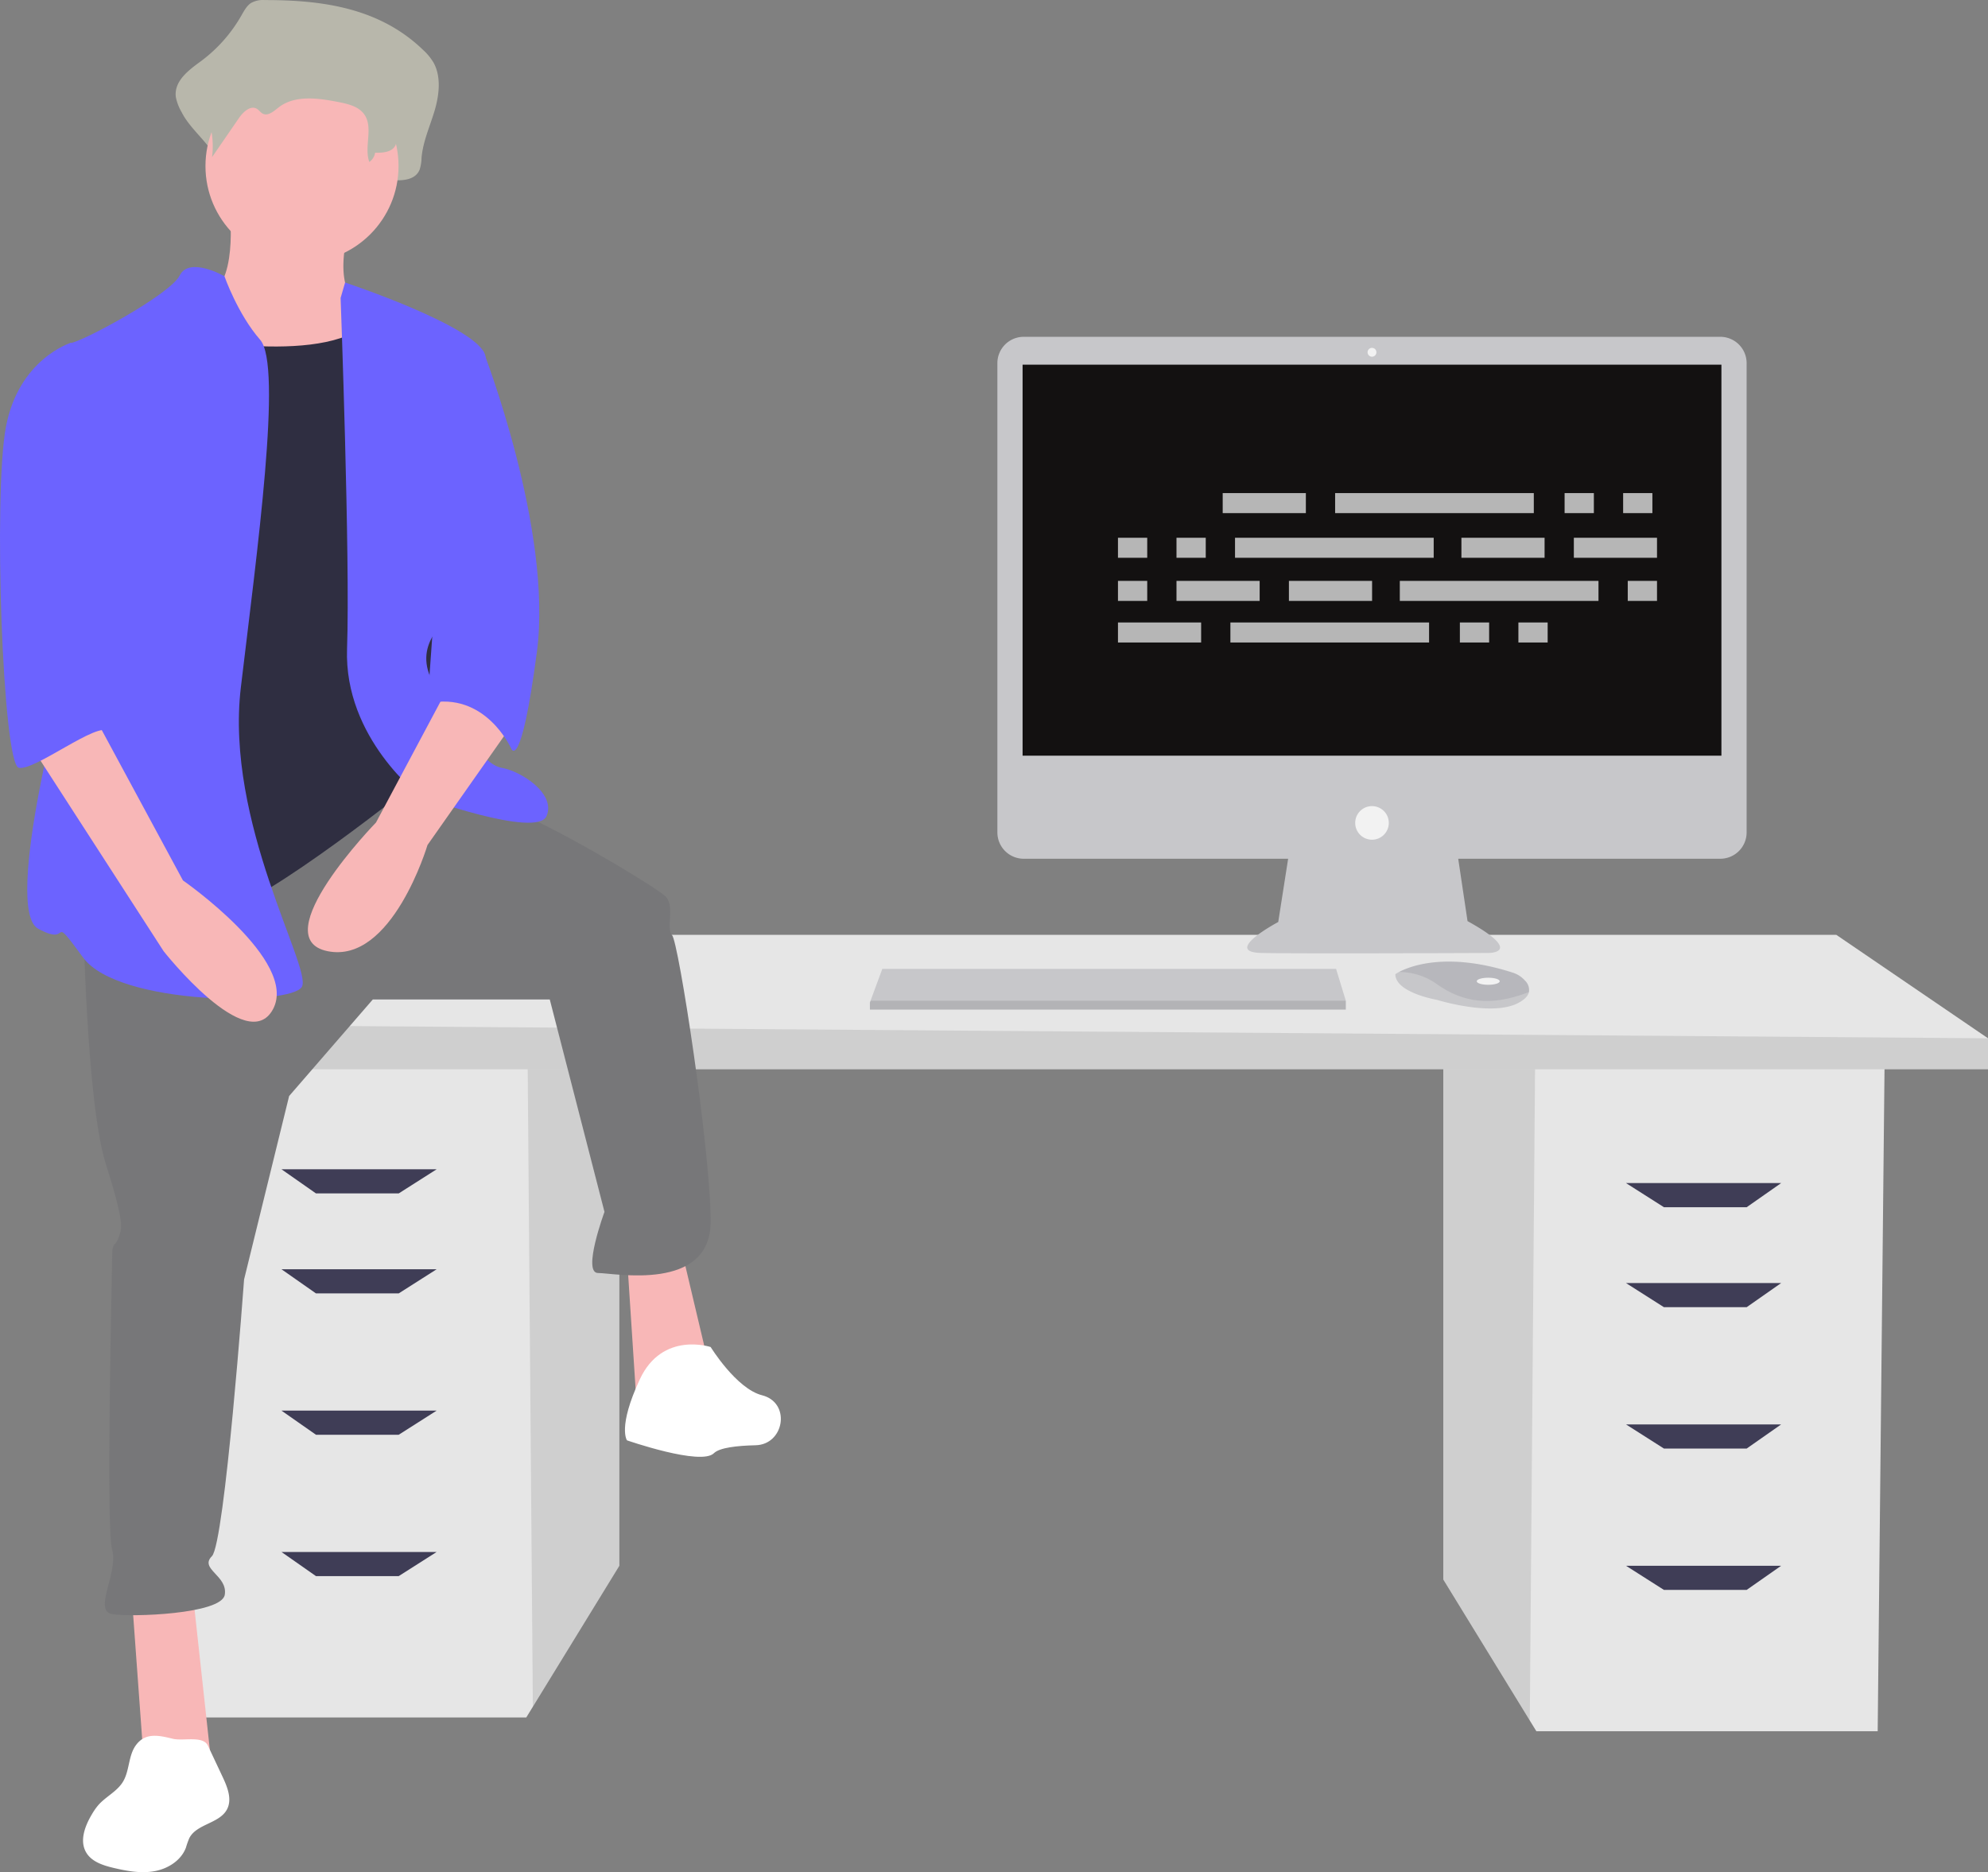 <svg xmlns="http://www.w3.org/2000/svg" width="711.188" height="669.711" viewBox="0 0 711.188 669.711">
  <rect x="0" y="0" width="711.188" height="669.711" fill="#808080" stroke="none"/>
  <g id="Group_1" data-name="Group 1" transform="translate(0 0.028)">
    <path id="Path_2" data-name="Path 2" d="M516.326,380.018V565.013l30.944,50.43,2.355,3.836h122.1l2.467-239.261Z" fill="#e6e6e6"/>
    <path id="Path_3" data-name="Path 3" d="M516.326,380.018V565.013l30.944,50.43,1.9-235.425Z" opacity="0.1"/>
    <path id="Path_4" data-name="Path 4" d="M221.566,375.084v185l-30.944,50.43-2.355,3.835H66.17L63.7,375.084Z" fill="#e6e6e6"/>
    <path id="Path_5" data-name="Path 5" d="M221.566,375.084v185l-30.944,50.43-1.9-235.426Z" opacity="0.1"/>
    <path id="Path_6" data-name="Path 6" d="M711.188,371.385v11.1H47.67V366.451l61.665-32.066H656.923Z" fill="#e6e6e6"/>
    <path id="Path_7" data-name="Path 7" d="M711.188,371.385v11.1H47.67V366.451Z" opacity="0.1"/>
    <path id="Path_8" data-name="Path 8" d="M142.635,426.883h-29.6L100.7,418.25h55.5Z" fill="#3f3d56"/>
    <path id="Path_9" data-name="Path 9" d="M142.635,462.649h-29.6L100.7,454.016h55.5Z" fill="#3f3d56"/>
    <path id="Path_10" data-name="Path 10" d="M142.635,513.215h-29.6L100.7,504.581h55.5Z" fill="#3f3d56"/>
    <path id="Path_11" data-name="Path 11" d="M142.635,563.78h-29.6L100.7,555.147h55.5Z" fill="#3f3d56"/>
    <path id="Path_12" data-name="Path 12" d="M595.257,431.816h29.6l12.333-8.633h-55.5Z" fill="#3f3d56"/>
    <path id="Path_13" data-name="Path 13" d="M595.257,467.582h29.6l12.333-8.633h-55.5Z" fill="#3f3d56"/>
    <path id="Path_14" data-name="Path 14" d="M595.257,518.148h29.6l12.333-8.633h-55.5Z" fill="#3f3d56"/>
    <path id="Path_15" data-name="Path 15" d="M595.257,568.713h29.6l12.333-8.633h-55.5Z" fill="#3f3d56"/>
    <path id="Path_16" data-name="Path 16" d="M859.82,235.615H610.634a9.423,9.423,0,0,0-9.424,9.425V412.9a9.423,9.423,0,0,0,9.425,9.424h94.592l-3.544,22.626s-20.253,10.759-6.013,11.076,81.328,0,81.328,0,12.974,0-7.595-11.392l-3.334-22.31h93.75a9.423,9.423,0,0,0,9.424-9.425V245.039a9.423,9.423,0,0,0-9.424-9.424Z" transform="translate(-244.406 -115.159)" fill="#c7c7ca"/>
    <rect id="Rectangle_2" data-name="Rectangle 2" width="249.996" height="139.871" transform="translate(365.823 130.424)" fill="#131111"/>
    <circle id="Ellipse_1" data-name="Ellipse 1" cx="1.582" cy="1.582" r="1.582" transform="translate(489.239 124.412)" fill="#f2f2f2"/>
    <circle id="Ellipse_2" data-name="Ellipse 2" cx="6.013" cy="6.013" r="6.013" transform="translate(484.808 288.333)" fill="#f2f2f2"/>
    <path id="Path_17" data-name="Path 17" d="M481.452,357.952v3.165H311.2v-2.532l.234-.633,4.2-11.392H477.971Z" fill="#c7c7ca"/>
    <path id="Path_18" data-name="Path 18" d="M791.376,470.013c-.31,1.326-1.481,2.725-4.127,4.047-9.493,4.747-28.8-1.266-28.8-1.266s-14.873-2.532-14.873-9.177a11.861,11.861,0,0,1,1.3-.775c3.991-2.112,17.225-7.322,40.691.221a9.786,9.786,0,0,1,4.46,2.923,4.667,4.667,0,0,1,1.342,4.027Z" transform="translate(-244.406 -115.159)" fill="#c7c7ca"/>
    <path id="Path_19" data-name="Path 19" d="M791.376,470.013c-11.62,4.452-21.977,4.785-32.607-2.6a23.343,23.343,0,0,0-13.886-4.573c3.991-2.112,17.225-7.322,40.69.221a9.786,9.786,0,0,1,4.46,2.923,4.667,4.667,0,0,1,1.342,4.027Z" transform="translate(-244.406 -115.159)" fill="#2f2e41" opacity="0.1"/>
    <ellipse id="Ellipse_3" data-name="Ellipse 3" cx="4.114" cy="1.266" rx="4.114" ry="1.266" transform="translate(528.286 349.724)" fill="#f2f2f2"/>
    <path id="Path_20" data-name="Path 20" d="M481.452,357.952v3.165H311.2v-2.532l.234-.633Z" opacity="0.1"/>
    <path id="Path_21" data-name="Path 21" d="M339.068,115.159a8.554,8.554,0,0,0-4.961,1.108c-1.476,1.011-2.406,2.782-3.356,4.429A52.986,52.986,0,0,1,316.317,137c-4.289,3.142-9.742,7.06-9.008,12.853a17.371,17.371,0,0,0,2.091,5.426c3.957,7.987,14.754,14.159,13.692,23.273,3.931-6.581-1.327-9.835,2.6-16.416,1.872-3.134,5.124-6.672,7.951-4.7.946.659,1.568,1.841,2.553,2.419,2.351,1.38,4.853-1.258,6.934-3.126,7.177-6.443,17.383-4.755,26.314-2.747,4.216.948,8.847,2.191,11.34,6.221,3.277,5.3-3.113,11.02-4.728,17.01a3.264,3.264,0,0,0,3.5,4.062c2.68-.264,5.854-.481,6.013-1.657,3.372.12,7.5-.262,8.947-3.773a14.761,14.761,0,0,0,.693-4.293c.53-5.9,3.033-11.277,4.691-16.89s2.379-12.191-.419-17.167a19.865,19.865,0,0,0-3.666-4.456C379.94,117.67,359.063,115.136,339.068,115.159Z" transform="translate(-244.406 -115.159)" fill="#b8b7ab"/>
    <path id="Path_22" data-name="Path 22" d="M326.544,190.064s3.453,28.778-9.209,31.081,11.511,41.441,11.511,41.441l57.557,6.907L372.59,223.447s-9.209-3.453-3.453-26.476S326.544,190.064,326.544,190.064Z" transform="translate(-244.406 -115.159)" fill="#f8b7b7"/>
    <path id="Path_23" data-name="Path 23" d="M47.028,569.318l4.6,63.313H75.806L68.9,569.318Z" fill="#f8b7b7"/>
    <path id="Path_24" data-name="Path 24" d="M224.3,449.6l3.453,52.952,26.477-11.511L243.872,447.3Z" fill="#f8b7b7"/>
    <path id="Path_25" data-name="Path 25" d="M274.167,442.738s1.151,66.766,8.058,88.637,5.756,23.023,4.6,26.476-2.3,1.151-2.3,6.907-2.3,96.7,0,104.753-6.907,21.872,0,23.023,39.139,0,40.29-6.907-9.209-9.209-4.6-13.814,11.511-99,11.511-99L347.84,507.2l29.93-34.534h63.313l19.569,75.975s-8.058,21.872-2.3,21.872,40.29,6.907,40.29-18.418-11.512-100.148-13.814-102.45,1.151-10.36-2.3-13.814S438.78,408.2,423.815,403.6s-35.958-10.085-35.958-10.085Z" transform="translate(-244.406 -115.159)" fill="#777779"/>
    <path id="Path_26" data-name="Path 26" d="M498.639,596.991s-17.267-5.756-25.325,11.511-4.6,21.872-4.6,21.872,26.476,9.209,31.081,4.6c2-2,8.365-2.7,14.913-2.846,9.973-.224,12.626-14.333,3.207-17.619q-.421-.147-.853-.255C507.848,611.955,498.639,596.991,498.639,596.991Z" transform="translate(-244.406 -115.159)" fill="#fff"/>
    <circle id="Ellipse_4" data-name="Ellipse 4" cx="34.534" cy="34.534" r="34.534" transform="translate(73.504 24.831)" fill="#f8b7b7"/>
    <path id="Path_27" data-name="Path 27" d="M307.55,235.534s56.406,11.511,70.219-6.907,19.569,51.8,19.569,51.8l6.907,73.673-10.36,40.29s-54.1,43.743-71.37,47.2-43.743,5.756-43.743,5.756,8.058-127.776,8.058-130.078S307.55,235.534,307.55,235.534Z" transform="translate(-244.406 -115.159)" fill="#2f2e41"/>
    <path id="Path_28" data-name="Path 28" d="M324.7,213.945s-12.55-7.189-16-.282-35.685,24.173-39.138,24.173,6.907,95.544,2.3,107.056-26.476,95.544-13.814,102.451,3.453-6.907,16.116,10.36,74.824,17.267,78.277,10.36-27.627-58.708-21.872-107.056,14.965-115.114,6.907-124.323S324.7,213.945,324.7,213.945Z" transform="translate(-244.406 -115.159)" fill="#6c63ff"/>
    <path id="Path_29" data-name="Path 29" d="M366.258,221.72l1.6-5.518s47.9,15.878,50.2,26.238,1.151,82.882-6.907,88.638-19.569,14.965-11.511,28.778,17.267,28.778,24.174,29.93,19.569,9.209,16.116,17.267-44.894-6.907-44.894-6.907-27.627-20.72-26.476-52.952S366.258,221.72,366.258,221.72Z" transform="translate(-244.406 -115.159)" fill="#6c63ff"/>
    <path id="Path_30" data-name="Path 30" d="M406.548,357.554l-27.627,51.8S338.631,450.8,361.654,455.4s35.685-37.987,35.685-37.987l29.93-42.592Z" transform="translate(-244.406 -115.159)" fill="#f8b7b7"/>
    <path id="Path_31" data-name="Path 31" d="M340.75,124.195a7.838,7.838,0,0,0-4.039.783,9.413,9.413,0,0,0-2.732,3.131,39.773,39.773,0,0,1-11.75,11.524c-3.491,2.221-7.93,4.99-7.333,9.084a11.36,11.36,0,0,0,1.7,3.835,30.164,30.164,0,0,1,3.665,18.8l9.6-13.954c1.524-2.215,4.171-4.715,6.472-3.324.77.466,1.276,1.3,2.078,1.71,1.914.975,3.95-.889,5.644-2.21,5.842-4.554,14.151-3.361,21.421-1.942,3.432.67,7.2,1.549,9.231,4.4,3.372,4.733-.149,11.572,1.819,17.04a5.023,5.023,0,0,0,2.079-3.317c2.745.085,6.108-.185,7.283-2.666a9.188,9.188,0,0,0,.564-3.034c.432-4.168,2.469-7.971,3.819-11.938s1.937-8.616-.341-12.133a14.68,14.68,0,0,0-2.984-3.149C374.022,125.97,357.027,124.178,340.75,124.195Z" transform="translate(-244.406 -115.159)" fill="#b8b7ab"/>
    <path id="Path_32" data-name="Path 32" d="M406.548,237.836l10.725,2.847s24.96,63.919,19.2,107.662-9.209,34.534-9.209,34.534-9.209-20.72-29.93-16.116Z" transform="translate(-244.406 -115.159)" fill="#6c63ff"/>
    <path id="Path_33" data-name="Path 33" d="M293.029,739.422c-2.776,3.772-2.219,9.165-4.678,13.151-2.131,3.455-6.148,5.267-8.814,8.329a22.329,22.329,0,0,0-2.266,3.26c-2.473,4.143-4.483,9.452-2.048,13.616,1.959,3.35,6.078,4.66,9.855,5.552,4.774,1.128,9.734,2.031,14.564,1.169s9.549-3.819,11.271-8.412a32.5,32.5,0,0,1,1.205-3.4c2.617-5.153,10.828-5.209,13.506-10.33,1.875-3.584.151-7.916-1.571-11.576L318.791,739.6c-1.746-3.709-8.824-1.576-12.513-2.465C301.465,735.978,296.491,734.7,293.029,739.422Z" transform="translate(-244.406 -115.159)" fill="#fff"/>
    <path id="Path_34" data-name="Path 34" d="M254.6,380.577,302.946,455.4s29.93,37.987,39.139,20.72-32.232-46.045-32.232-46.045l-31.081-57.557Z" transform="translate(-244.406 -115.159)" fill="#f8b7b7"/>
    <path id="Path_35" data-name="Path 35" d="M278.772,240.138l-9.209-2.3s-18.418,5.756-23.023,29.93-1.151,120.869,4.6,122.02,28.427-16.837,32.056-13.023-7.882-15.755-4.429-26.116S278.772,240.138,278.772,240.138Z" transform="translate(-244.406 -115.159)" fill="#6c63ff"/>
    <g id="computer_Text" data-name="computer Text">
      <rect id="Rectangle_55" data-name="Rectangle 55" width="29.752" height="7.163" transform="translate(437.407 176.363)" fill="#b6b6b6"/>
      <rect id="Rectangle_56" data-name="Rectangle 56" width="10.468" height="7.163" transform="translate(559.722 176.363)" fill="#b6b6b6"/>
      <rect id="Rectangle_57" data-name="Rectangle 57" width="10.468" height="7.163" transform="translate(580.659 176.363)" fill="#b6b6b6"/>
      <rect id="Rectangle_58" data-name="Rectangle 58" width="71.075" height="7.163" transform="translate(477.628 176.363)" fill="#b6b6b6"/>
      <rect id="Rectangle_59" data-name="Rectangle 59" width="29.752" height="7.163" transform="translate(399.941 222.644)" fill="#b6b6b6"/>
      <rect id="Rectangle_60" data-name="Rectangle 60" width="10.468" height="7.163" transform="translate(522.256 222.644)" fill="#b6b6b6"/>
      <rect id="Rectangle_61" data-name="Rectangle 61" width="10.468" height="7.163" transform="translate(543.193 222.644)" fill="#b6b6b6"/>
      <rect id="Rectangle_62" data-name="Rectangle 62" width="71.075" height="7.163" transform="translate(440.162 222.644)" fill="#b6b6b6"/>
      <rect id="Rectangle_63" data-name="Rectangle 63" width="29.752" height="7.163" transform="translate(522.807 192.341)" fill="#b6b6b6"/>
      <rect id="Rectangle_64" data-name="Rectangle 64" width="29.752" height="7.163" transform="translate(563.028 192.341)" fill="#b6b6b6"/>
      <rect id="Rectangle_66" data-name="Rectangle 66" width="10.468" height="7.163" transform="translate(399.941 192.341)" fill="#b6b6b6"/>
      <rect id="Rectangle_67" data-name="Rectangle 67" width="10.468" height="7.163" transform="translate(420.878 192.341)" fill="#b6b6b6"/>
      <rect id="Rectangle_68" data-name="Rectangle 68" width="71.075" height="7.163" transform="translate(441.815 192.341)" fill="#b6b6b6"/>
      <rect id="Rectangle_69" data-name="Rectangle 69" width="29.752" height="7.163" transform="translate(461.099 207.768)" fill="#b6b6b6"/>
      <rect id="Rectangle_70" data-name="Rectangle 70" width="29.752" height="7.163" transform="translate(420.878 207.768)" fill="#b6b6b6"/>
      <rect id="Rectangle_71" data-name="Rectangle 71" width="10.468" height="7.163" transform="translate(399.941 207.768)" fill="#b6b6b6"/>
      <rect id="Rectangle_73" data-name="Rectangle 73" width="10.468" height="7.163" transform="translate(582.312 207.768)" fill="#b6b6b6"/>
      <rect id="Rectangle_74" data-name="Rectangle 74" width="71.075" height="7.163" transform="translate(500.768 207.768)" fill="#b6b6b6"/>
    </g>
  </g>
</svg>
